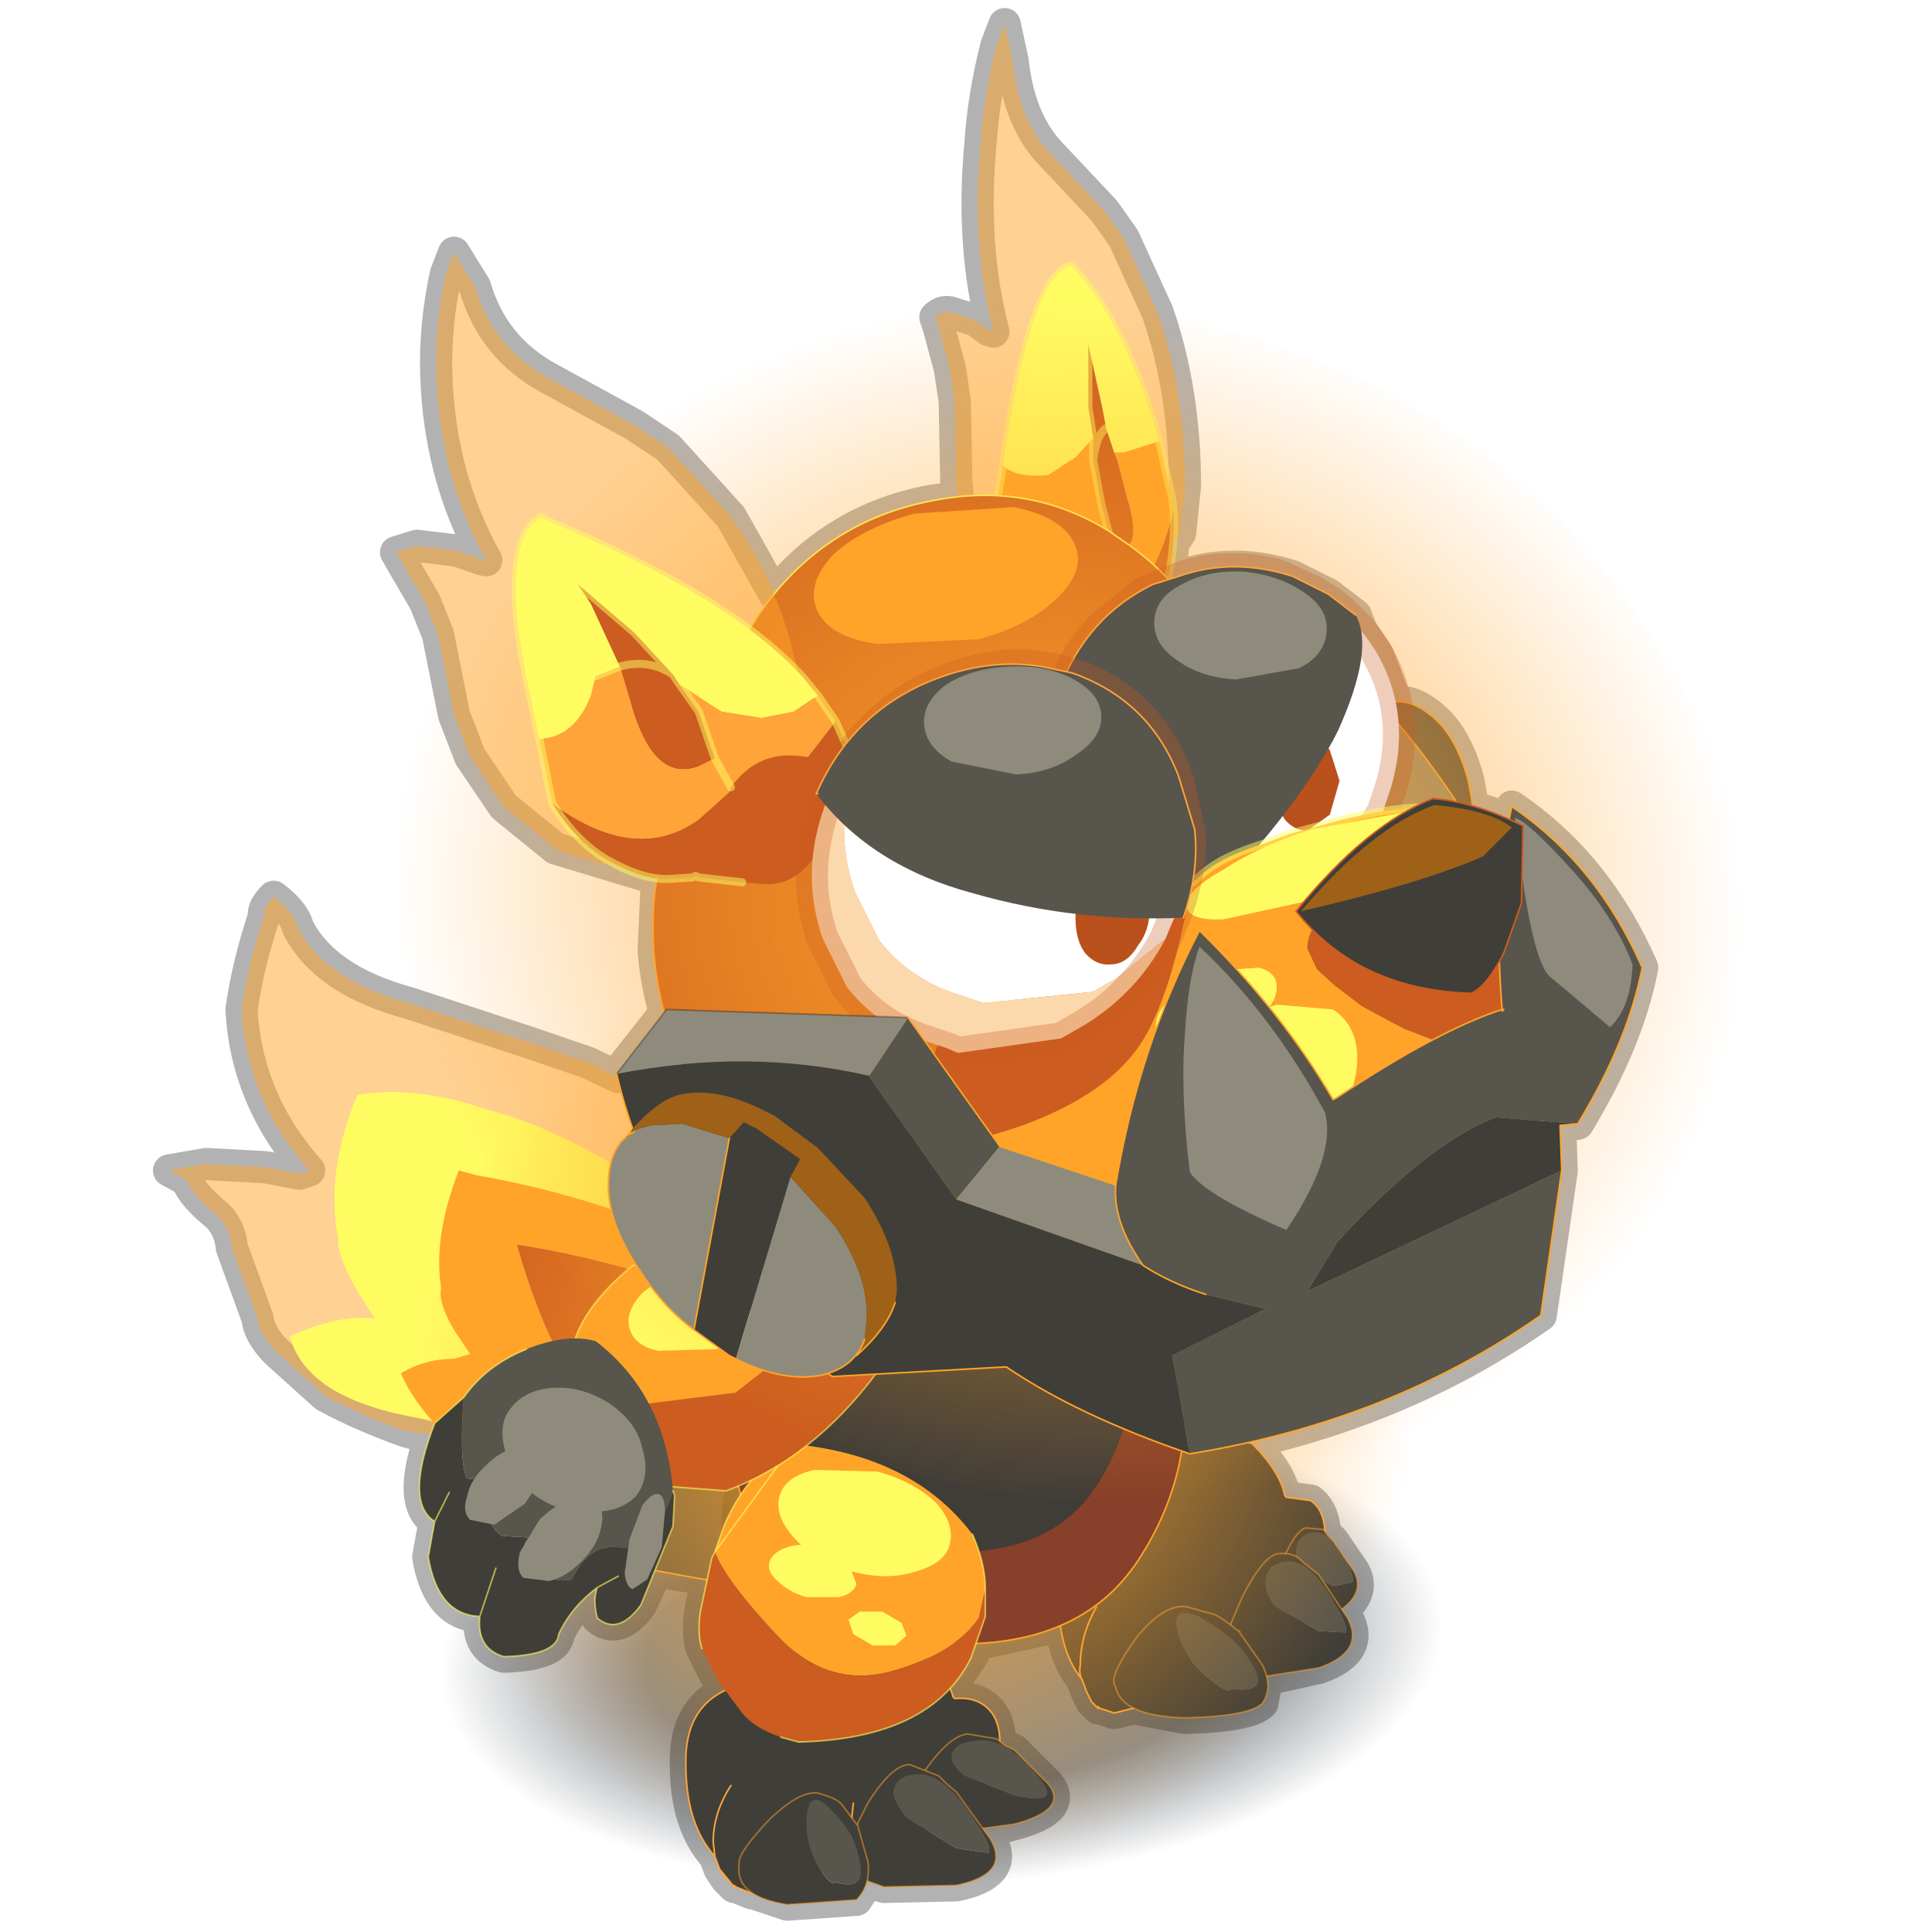 <?xml version="1.0" encoding="UTF-8" standalone="no"?>
<svg xmlns:xlink="http://www.w3.org/1999/xlink" height="600.0px" width="600.0px" xmlns="http://www.w3.org/2000/svg">
  <g transform="matrix(10.0, 0.0, 0.0, 10.0, 0.0, 0.0)">
    <use height="60.0" transform="matrix(1.0, 0.0, 0.0, 1.0, 0.0, 0.0)" width="60.0" xlink:href="#sprite0"/>
  </g>
  <defs>
    <g id="sprite0" transform="matrix(1.0, 0.0, 0.0, 1.0, 0.0, 0.0)">
      <use height="60.0" transform="matrix(1.0, 0.0, 0.0, 1.0, 0.0, 0.0)" width="60.0" xlink:href="#sprite1"/>
      <use height="59.45" transform="matrix(1.0, 0.0, 0.0, 1.0, 4.75, 0.25)" width="49.5" xlink:href="#sprite2"/>
    </g>
    <g id="sprite1" transform="matrix(1.0, 0.0, 0.0, 1.0, 0.0, 0.0)">
      <use height="60.0" transform="matrix(1.0, 0.0, 0.0, 1.0, 0.0, 0.0)" width="60.0" xlink:href="#shape0"/>
    </g>
    <g id="shape0" transform="matrix(1.0, 0.0, 0.0, 1.0, 0.0, 0.0)">
      <path d="M60.0 0.0 L60.0 60.0 0.0 60.0 0.0 0.0 60.0 0.0" fill="#ffba2e" fill-opacity="0.0" fill-rule="evenodd" stroke="none"/>
    </g>
    <g id="sprite2" transform="matrix(1.0, 0.0, 0.0, 1.0, 0.5, 0.5)">
      <use height="59.45" transform="matrix(1.0, 0.0, 0.0, 1.0, -0.5, -0.5)" width="46.75" xlink:href="#shape1"/>
      <use height="8.7" transform="matrix(1.0, 0.0, 0.0, 1.0, 25.65, 33.65)" width="10.15" xlink:href="#sprite3"/>
      <use height="31.35" transform="matrix(1.0, 0.0, 0.0, 1.0, 0.0, 27.1)" width="38.9" xlink:href="#shape3"/>
      <use height="0.0" transform="matrix(1.0, 0.0, 0.0, 1.0, 32.25, 22.85)" width="0.0" xlink:href="#sprite4"/>
      <use height="0.0" transform="matrix(1.0, 0.0, 0.0, 1.0, 46.7, 28.45)" width="0.0" xlink:href="#sprite5"/>
      <use height="15.35" transform="matrix(1.0, 0.0, 0.0, 1.0, 29.95, 19.65)" width="10.7" xlink:href="#shape4"/>
      <use height="0.0" transform="matrix(1.0, -0.036, 0.0, 1.0, 32.15, 21.95)" width="0.0" xlink:href="#sprite4"/>
      <use height="45.9" transform="matrix(1.0, 0.0, 0.0, 1.0, 7.0, 0.0)" width="42.0" xlink:href="#shape5"/>
      <use height="0.0" transform="matrix(1.0, 0.0, 0.0, 1.0, 32.5, 31.45)" width="0.0" xlink:href="#sprite7"/>
      <use height="0.0" transform="matrix(1.0, 0.0, 0.0, 1.0, 31.5, 28.15)" width="0.0" xlink:href="#sprite8"/>
      <use height="0.0" transform="matrix(1.0, 0.0, 0.0, 1.0, 18.7, 28.95)" width="0.0" xlink:href="#sprite9"/>
      <use height="0.0" transform="matrix(-0.546, -0.019, -0.041, 0.468, 26.05, 38.2)" width="0.0" xlink:href="#sprite6"/>
    </g>
    <g id="shape1" transform="matrix(1.0, 0.0, 0.0, 1.0, 0.5, 0.5)">
      <path d="M40.5 24.3 L40.45 24.05 40.35 23.5 Q39.95 22.0 39.1 21.4 38.6 21.0 38.1 21.05 L37.55 19.6 37.05 18.85 36.85 18.35 36.0 17.7 34.9 17.15 Q33.05 16.55 31.35 17.15 L31.05 17.25 31.2 16.1 31.4 15.8 31.55 14.35 Q31.55 11.4 30.7 8.95 L29.65 6.65 29.05 5.8 27.45 4.1 Q26.4 3.05 26.2 1.15 L25.95 0.0 25.7 0.65 Q25.3 2.2 25.2 3.7 24.9 6.9 25.6 9.55 L25.45 9.5 25.05 9.2 24.25 8.95 Q24.0 8.9 23.8 9.1 L23.9 9.4 24.25 10.7 24.4 11.7 24.45 14.25 24.5 14.7 23.7 14.8 Q20.7 15.35 18.8 17.7 L17.45 15.3 15.5 13.15 14.45 12.45 11.8 11.0 Q10.05 10.05 9.5 8.15 L8.85 7.1 8.6 7.75 Q8.25 9.35 8.3 10.9 8.4 14.05 9.85 16.65 L9.65 16.6 8.95 16.35 7.7 16.2 7.05 16.4 7.25 16.75 7.95 17.95 8.35 18.95 8.85 21.45 9.35 22.75 10.4 24.3 12.0 25.6 14.15 26.25 15.15 26.55 15.05 28.8 Q15.15 29.85 15.4 30.7 L13.9 32.6 13.95 32.7 13.0 32.25 11.25 31.65 7.45 30.4 Q4.85 29.7 4.0 28.05 3.9 27.6 3.25 27.1 2.9 27.45 2.95 27.7 2.45 29.2 2.25 30.6 2.4 33.4 4.35 35.6 L4.05 35.7 3.0 35.5 1.15 35.4 0.0 35.6 0.55 35.9 Q0.75 36.4 1.5 37.0 1.9 37.4 1.95 38.0 L2.75 40.2 Q2.8 40.7 3.35 41.25 L4.85 42.6 Q5.95 43.2 7.35 43.7 L8.1 43.9 Q7.4 45.95 8.25 46.5 L8.05 47.6 Q8.35 49.4 9.65 49.45 9.55 50.45 10.4 50.7 12.05 50.65 12.1 50.0 12.5 49.15 13.3 48.55 13.15 48.95 13.3 49.5 13.95 50.05 14.65 49.1 L15.15 48.05 16.7 48.3 16.5 49.3 Q16.4 50.0 16.55 50.45 L17.05 51.45 17.3 51.75 Q16.0 52.35 16.05 54.05 16.05 55.9 16.95 56.9 L17.1 57.3 17.3 57.6 17.55 57.85 17.6 57.85 18.1 58.05 18.15 58.05 19.2 58.4 21.35 58.25 21.7 57.7 22.2 57.85 24.45 57.8 Q26.15 57.45 25.5 56.35 L25.35 56.15 26.25 55.9 Q27.95 55.45 27.3 54.65 L26.25 53.6 25.95 53.45 25.8 53.35 Q25.8 52.55 25.3 52.2 24.95 51.95 24.4 52.0 L24.35 51.95 24.25 51.7 24.9 50.75 25.15 50.3 27.7 49.75 Q27.85 50.8 28.35 51.4 L28.5 51.8 28.65 52.1 28.85 52.3 28.9 52.3 29.35 52.45 29.75 52.35 29.95 52.3 31.55 52.6 Q33.55 52.55 33.95 52.15 L34.1 51.4 35.7 51.05 Q37.15 50.55 36.6 49.5 L36.45 49.25 Q37.15 48.7 36.8 48.05 L36.15 47.1 36.0 46.95 35.9 46.85 Q35.85 46.15 35.45 45.85 L34.7 45.75 34.65 45.7 Q34.5 44.95 33.65 44.1 L33.55 44.05 Q38.6 42.9 42.6 40.1 L43.25 35.6 43.2 34.2 43.75 34.15 Q45.3 31.6 45.75 29.3 44.35 26.1 41.7 24.3 L41.65 24.7 40.5 24.3 Z" fill="none" stroke="#000000" stroke-linecap="round" stroke-linejoin="round" stroke-opacity="0.302" stroke-width="1.0"/>
      <path d="M24.0 42.6 Q30.75 42.3 35.6 44.35 40.35 46.45 40.35 49.7 40.35 52.95 35.6 55.45 30.75 58.0 24.0 58.3 17.25 58.6 12.5 56.55 7.65 54.45 7.65 51.2 7.65 47.95 12.5 45.45 17.25 42.9 24.0 42.6" fill="url(#gradient0)" fill-rule="evenodd" stroke="none"/>
      <path d="M28.8 46.1 Q30.8 44.35 32.25 44.05 L32.55 43.95 33.65 44.1 Q34.5 44.95 34.65 45.7 L34.7 45.75 35.45 45.85 Q35.9 46.15 35.9 46.95 L35.85 47.5 35.45 48.5 34.35 49.65 33.55 49.8 33.8 49.4 33.9 49.2 34.2 48.45 34.25 47.8 34.2 48.45 33.9 49.2 33.8 49.4 33.55 49.8 33.45 49.9 32.6 50.65 31.75 50.9 31.75 50.85 31.7 50.85 31.7 50.9 31.7 50.85 31.75 50.85 31.95 50.25 32.0 49.3 31.95 50.25 31.75 50.85 31.75 50.9 31.7 50.9 31.0 51.7 30.55 52.05 Q30.2 52.2 29.95 52.3 L29.75 52.35 29.35 52.45 28.9 52.3 28.85 52.3 28.65 52.1 28.5 51.8 28.35 51.4 Q27.6 50.5 27.6 48.65 27.55 46.8 28.8 46.1 M28.8 49.15 Q28.3 50.05 28.3 50.95 28.25 51.25 28.35 51.4 28.25 51.25 28.3 50.95 28.3 50.05 28.8 49.15 M28.85 52.3 L28.85 52.25 28.9 52.3 28.85 52.25 28.85 52.3" fill="#403e38" fill-rule="evenodd" stroke="none"/>
      <path d="M28.8 46.1 Q27.55 46.8 27.6 48.65 27.6 50.5 28.35 51.4 28.25 51.25 28.3 50.95 28.3 50.05 28.8 49.15 M33.55 49.8 L34.35 49.65 35.45 48.5 35.85 47.5 35.9 46.95 Q35.9 46.15 35.45 45.85 L34.7 45.75 34.65 45.7 Q34.5 44.95 33.65 44.1 M33.55 49.8 L33.8 49.4 33.9 49.2 34.2 48.45 34.25 47.8 M31.75 50.9 L32.6 50.65 33.45 49.9 33.55 49.8 M31.7 50.9 L31.7 50.85 31.75 50.85 31.95 50.25 32.0 49.3 M31.75 50.85 L31.75 50.9 31.7 50.9 31.0 51.7 30.55 52.05 Q30.2 52.2 29.95 52.3 L29.75 52.35 29.35 52.45 28.9 52.3 28.85 52.3 28.65 52.1 28.5 51.8 28.35 51.4 M28.9 52.3 L28.85 52.25 28.85 52.3" fill="none" stroke="#ffa438" stroke-linecap="round" stroke-linejoin="round" stroke-width="0.05"/>
      <path d="M35.45 46.85 Q35.9 46.7 36.4 47.45 36.85 48.2 36.75 48.4 L36.15 48.5 35.2 48.0 Q34.95 47.7 35.0 47.35 35.05 46.95 35.45 46.85" fill="#57554c" fill-rule="evenodd" stroke="none"/>
      <path d="M35.3 46.7 L35.85 46.75 36.0 46.95 36.15 47.1 36.8 48.05 Q37.2 48.8 36.15 49.4 L34.8 49.85 34.4 49.75 34.2 48.75 34.5 47.9 Q34.95 46.8 35.3 46.7 M35.45 46.85 Q35.05 46.95 35.0 47.35 34.95 47.7 35.2 48.0 L36.15 48.5 36.75 48.4 Q36.85 48.2 36.4 47.45 35.9 46.7 35.45 46.85" fill="#403e38" fill-rule="evenodd" stroke="none"/>
      <path d="M35.3 46.7 Q34.95 46.8 34.5 47.9 L34.2 48.75 34.4 49.75 34.8 49.85 36.15 49.4 Q37.2 48.8 36.8 48.05 L36.15 47.1 36.0 46.95 35.85 46.75 35.3 46.7 Z" fill="none" stroke="#ffa429" stroke-linecap="round" stroke-linejoin="round" stroke-opacity="0.502" stroke-width="0.05"/>
      <path d="M35.45 47.95 L35.7 48.15 36.6 49.5 Q37.15 50.55 35.7 51.05 L33.8 51.35 33.2 51.2 33.2 51.25 32.9 49.85 33.35 48.8 Q34.0 47.55 34.45 47.5 34.95 47.45 35.2 47.75 L35.45 47.95 M34.35 49.15 L35.7 49.9 36.55 49.95 Q36.65 49.75 36.0 48.7 35.3 47.65 34.7 47.75 34.1 47.8 34.05 48.35 34.0 48.65 34.35 49.15" fill="#403e38" fill-rule="evenodd" stroke="none"/>
      <path d="M34.35 49.15 Q34.0 48.65 34.05 48.35 34.1 47.8 34.7 47.75 35.3 47.65 36.0 48.7 36.65 49.75 36.55 49.95 L35.7 49.9 34.35 49.15" fill="#57554c" fill-rule="evenodd" stroke="none"/>
      <path d="M35.45 47.95 L35.2 47.75 Q34.95 47.45 34.45 47.5 34.0 47.55 33.35 48.8 L32.9 49.85 33.2 51.25 33.2 51.2 33.8 51.35 35.7 51.05 Q37.15 50.55 36.6 49.5 L35.7 48.15 35.45 47.95 Z" fill="none" stroke="#ffa429" stroke-linecap="round" stroke-linejoin="round" stroke-opacity="0.502" stroke-width="0.05"/>
      <path d="M33.25 49.95 L33.95 50.95 Q34.3 51.65 33.95 52.15 33.55 52.55 31.55 52.6 29.6 52.55 29.4 51.65 L29.35 51.55 Q29.25 51.2 30.05 50.1 30.9 49.05 31.6 49.15 L32.5 49.4 Q32.85 49.6 33.2 49.9 L33.25 49.9 33.25 49.95 M31.3 49.85 Q31.5 50.7 32.2 51.3 32.9 51.9 33.0 51.7 34.2 51.85 33.65 50.95 33.2 50.15 32.15 49.55 31.15 49.0 31.3 49.85" fill="#403e38" fill-rule="evenodd" stroke="none"/>
      <path d="M31.3 49.85 Q31.15 49.0 32.15 49.55 33.2 50.15 33.65 50.95 34.2 51.85 33.0 51.7 32.9 51.9 32.2 51.3 31.5 50.7 31.3 49.85" fill="#57554c" fill-rule="evenodd" stroke="none"/>
      <path d="M33.25 49.95 L33.25 49.9 33.2 49.9 Q32.85 49.6 32.5 49.4 L31.6 49.15 Q30.9 49.05 30.05 50.1 29.25 51.2 29.35 51.55 L29.4 51.65 Q29.6 52.55 31.55 52.6 33.55 52.55 33.95 52.15 34.3 51.65 33.95 50.95 L33.25 49.95 Z" fill="none" stroke="#ffa429" stroke-linecap="round" stroke-linejoin="round" stroke-opacity="0.502" stroke-width="0.05"/>
    </g>
    <radialGradient cx="0" cy="0" gradientTransform="matrix(-0.019, 9.0E-4, 0.0, 0.009, 24.0, 50.45)" gradientUnits="userSpaceOnUse" id="gradient0" r="819.2" spreadMethod="pad">
      <stop offset="0.588" stop-color="#0d151c" stop-opacity="0.502"/>
      <stop offset="1.0" stop-color="#101a24" stop-opacity="0.0"/>
    </radialGradient>
    <g id="sprite3" transform="matrix(1.0, 0.0, 0.0, 1.0, 0.0, 0.0)">
      <use height="8.7" transform="matrix(1.0, 0.0, 0.0, 1.0, 0.0, 0.0)" width="10.15" xlink:href="#shape2"/>
    </g>
    <g id="shape2" transform="matrix(1.0, 0.0, 0.0, 1.0, 0.0, 0.0)">
      <path d="M9.8 2.45 L9.65 2.8 9.75 2.4 9.8 2.45 9.75 2.4 9.8 2.35 9.8 2.45" fill="#666649" fill-rule="evenodd" stroke="none"/>
      <path d="M9.85 2.4 L9.8 2.45 9.8 2.35 9.85 2.4" fill="#3a392c" fill-rule="evenodd" stroke="none"/>
      <path d="M9.5 2.7 L8.5 1.8 7.0 3.05 6.75 3.25 6.65 3.25 4.55 4.4 Q4.55 2.65 3.4 1.65 L2.65 1.05 4.3 0.8 6.9 0.55 7.2 0.4 8.05 0.0 8.65 0.2 9.1 0.55 10.15 1.5 9.9 2.05 10.15 2.4 9.85 2.85 9.85 2.4 9.8 2.35 9.5 2.7 M8.05 0.8 L9.45 1.45 9.9 2.05 9.45 1.45 8.05 0.8" fill="#f4c23f" fill-rule="evenodd" stroke="none"/>
      <path d="M9.8 3.3 L9.9 3.15 9.9 3.25 9.8 3.3 M9.75 2.4 L9.5 2.7 9.1 2.95 9.0 2.9 9.5 2.7 9.8 2.35 9.75 2.4" fill="#4d4d37" fill-rule="evenodd" stroke="none"/>
      <path d="M2.65 1.05 L3.4 1.65 Q4.55 2.65 4.55 4.4 L6.65 3.25 6.75 3.25 7.0 3.05 8.5 1.8 9.5 2.7 9.75 2.4 9.65 2.8 9.8 2.45 9.85 2.4 9.85 2.85 9.85 3.05 9.9 3.1 9.9 3.15 9.8 3.3 8.05 4.45 7.6 5.0 7.5 4.85 1.95 8.7 Q1.15 8.0 0.55 6.75 L0.0 5.2 0.2 4.6 Q0.95 2.25 1.55 1.9 L2.65 1.05 M9.0 2.9 L9.1 2.95 9.5 2.7 9.0 2.9 Q9.0 2.45 8.55 2.5 L8.85 3.0 9.0 2.9 8.85 3.0 8.55 2.5 Q9.0 2.45 9.0 2.9" fill="#ba871b" fill-rule="evenodd" stroke="none"/>
      <path d="M2.65 1.05 L1.55 1.9 M1.95 8.7 L7.5 4.85 M7.6 5.0 L8.05 4.45 9.8 3.3 9.9 3.15 M9.9 3.1 L9.85 3.05 9.85 2.85 9.85 2.4 M9.75 2.4 L9.5 2.7 9.1 2.95 9.0 2.9 8.85 3.0 8.55 2.5 Q9.0 2.45 9.0 2.9 L9.5 2.7 9.8 2.35 9.85 2.4 M9.9 2.05 L10.15 1.5 9.1 0.55 8.65 0.2 8.05 0.0 7.2 0.4 6.9 0.55 4.3 0.8 2.65 1.05 M9.75 2.4 L9.8 2.45 9.8 2.35 9.75 2.4 M9.8 3.3 L9.9 3.25 9.9 3.15 M9.85 2.85 L10.15 2.4 9.9 2.05 9.45 1.45 8.05 0.8" fill="none" stroke="#171711" stroke-linecap="round" stroke-linejoin="round" stroke-opacity="0.482" stroke-width="0.05"/>
    </g>
    <g id="shape3" transform="matrix(1.0, 0.0, 0.0, 1.0, 0.0, -27.1)">
      <path d="M2.95 27.7 Q2.9 27.45 3.25 27.1 3.9 27.6 4.0 28.05 4.85 29.7 7.45 30.4 L11.25 31.65 13.0 32.25 Q14.65 33.0 15.75 33.95 18.35 36.0 18.8 38.7 L18.8 40.0 12.25 44.3 7.35 43.7 Q5.95 43.2 4.85 42.6 L3.35 41.25 Q2.8 40.7 2.75 40.2 L1.95 38.0 Q1.9 37.4 1.5 37.0 0.75 36.4 0.55 35.9 L0.0 35.6 1.15 35.4 3.0 35.5 4.05 35.7 4.35 35.6 Q2.4 33.4 2.25 30.6 2.45 29.2 2.95 27.7" fill="#ffa428" fill-opacity="0.502" fill-rule="evenodd" stroke="none"/>
      <path d="M20.5 39.55 Q19.0 37.85 17.85 37.25 17.4 37.4 17.35 38.3 13.6 36.45 9.55 35.75 L9.0 35.6 Q8.2 37.65 8.45 39.25 8.35 39.7 8.85 40.55 L9.35 41.3 8.85 41.45 Q7.95 41.45 7.2 41.9 7.5 42.6 8.15 43.35 4.3 42.8 3.75 40.75 5.3 40.05 6.4 40.2 5.2 38.45 5.25 37.7 4.85 35.65 5.85 33.25 7.65 32.95 9.85 33.7 12.0 34.25 14.5 35.85 14.6 34.4 15.0 33.75 17.7 35.35 20.5 39.55 M23.55 43.95 L23.55 44.1 23.55 43.95" fill="#fffc62" fill-rule="evenodd" stroke="none"/>
      <path d="M8.15 43.35 Q7.5 42.6 7.2 41.9 7.95 41.45 8.85 41.45 L9.35 41.3 8.85 40.55 Q8.35 39.7 8.45 39.25 8.2 37.65 9.0 35.6 L9.55 35.75 Q13.6 36.45 17.35 38.3 17.4 37.4 17.85 37.25 19.0 37.85 20.5 39.55 22.15 41.0 23.1 42.6 16.95 38.85 10.8 37.9 12.05 42.3 14.05 43.75 L10.95 43.5 Q10.8 44.65 13.4 46.5 10.2 45.4 8.35 43.65 L8.15 43.35" fill="#ffa428" fill-rule="evenodd" stroke="none"/>
      <path d="M13.4 46.5 Q10.8 44.65 10.95 43.5 L14.05 43.75 Q12.05 42.3 10.8 37.9 16.95 38.85 23.1 42.6 L23.55 43.95 23.55 44.1 Q22.9 45.25 21.1 46.6 L18.55 47.65 Q15.55 47.25 13.4 46.5" fill="#cc5c1f" fill-rule="evenodd" stroke="none"/>
      <path d="M13.4 43.7 L13.35 43.6 Q13.7 41.4 15.5 40.0 17.15 38.65 18.8 38.45 19.1 38.25 19.85 38.45 21.3 38.6 23.4 40.95 20.6 40.95 19.6 41.95 17.85 43.05 17.45 45.05 14.85 44.45 13.4 43.7" fill="#8f8b7c" fill-rule="evenodd" stroke="none"/>
      <path d="M23.4 40.95 L24.2 42.9 Q24.7 44.35 23.65 46.0 L22.5 47.3 Q20.15 49.1 17.7 48.5 L17.45 47.75 Q16.9 46.6 17.35 45.2 L17.45 45.05 Q17.85 43.05 19.6 41.95 20.6 40.95 23.4 40.95" fill="#403e38" fill-rule="evenodd" stroke="none"/>
      <path d="M17.7 48.5 L14.15 47.85 13.55 46.85 13.35 46.3 Q13.0 45.15 13.4 43.7 14.85 44.45 17.45 45.05 L17.35 45.2 Q16.9 46.6 17.45 47.75 L17.7 48.5" fill="#57554c" fill-rule="evenodd" stroke="none"/>
      <path d="M23.4 40.95 L24.2 42.9 Q24.7 44.35 23.65 46.0 L22.5 47.3 Q20.15 49.1 17.7 48.5 L14.15 47.85 13.55 46.85 13.35 46.3 Q13.0 45.15 13.4 43.7 L13.35 43.6 Q13.7 41.4 15.5 40.0 17.15 38.65 18.8 38.45 19.1 38.25 19.85 38.45 21.3 38.6 23.4 40.95 Z" fill="none" stroke="#ffa438" stroke-linecap="round" stroke-linejoin="round" stroke-width="0.05"/>
      <path d="M34.45 32.3 Q39.05 36.7 38.9 42.75 38.85 48.85 34.1 53.1 29.45 57.3 22.9 57.25 16.35 57.15 11.8 52.85 7.2 48.55 7.35 42.45 7.45 36.4 12.15 32.1 16.8 27.9 23.35 27.95 29.9 28.0 34.45 32.3" fill="url(#gradient1)" fill-rule="evenodd" stroke="none"/>
      <path d="M18.8 47.7 Q17.05 45.4 17.65 42.35 18.2 39.5 20.45 37.5 22.65 35.65 25.35 35.55 28.1 35.45 29.75 37.3 31.35 39.1 31.55 42.2 31.75 45.3 30.0 47.85 28.25 50.35 24.45 50.3 20.65 50.2 18.8 47.7" fill="#874029" fill-rule="evenodd" stroke="none"/>
      <path d="M18.8 47.7 Q17.05 45.4 17.65 42.35 18.2 39.5 20.45 37.5 22.65 35.65 25.35 35.55 28.1 35.45 29.75 37.3 31.35 39.1 31.55 42.2 31.75 45.3 30.0 47.85 28.25 50.35 24.45 50.3 20.65 50.2 18.8 47.7 Z" fill="none" stroke="#ffa328" stroke-linecap="round" stroke-linejoin="round" stroke-width="0.05"/>
      <path d="M28.5 37.4 Q29.75 38.8 29.9 41.2 30.05 43.6 28.7 45.55 27.35 47.45 24.45 47.45 21.5 47.35 20.1 45.45 18.75 43.65 19.2 41.3 19.65 39.1 21.35 37.6 23.05 36.15 25.15 36.1 27.25 36.0 28.5 37.4" fill="#403d38" fill-rule="evenodd" stroke="none"/>
      <path d="M23.15 50.25 Q24.15 51.2 24.35 51.95 L24.4 52.0 Q24.95 51.95 25.3 52.2 25.8 52.55 25.8 53.35 L25.75 53.9 25.3 54.85 Q24.75 55.6 24.0 55.9 L23.05 55.95 23.0 55.95 23.05 55.95 23.35 55.55 23.45 55.35 23.8 54.65 23.9 54.0 23.8 54.65 23.45 55.35 23.35 55.55 23.05 55.95 23.0 55.95 22.95 56.0 21.95 56.65 20.95 56.8 20.9 56.75 20.95 56.75 21.15 56.2 21.25 55.25 21.15 56.2 20.95 56.75 20.9 56.75 20.95 56.8 20.9 56.8 20.05 57.5 Q19.8 57.6 19.5 57.8 L18.85 58.0 18.6 58.0 18.1 58.05 17.6 57.85 17.55 57.85 17.1 57.3 17.3 57.6 17.1 57.3 16.95 56.9 Q16.05 55.9 16.05 54.05 16.0 52.2 17.5 51.65 19.85 50.15 21.5 50.0 L21.9 49.95 Q22.6 49.95 23.15 50.25 M17.45 54.7 Q16.9 55.55 16.9 56.45 L16.95 56.9 16.9 56.45 Q16.9 55.55 17.45 54.7 M20.9 56.75 L20.9 56.8 20.9 56.75 M17.55 57.85 L17.55 57.8 17.6 57.85 17.55 57.8 17.55 57.85" fill="#403e38" fill-rule="evenodd" stroke="none"/>
      <path d="M23.0 55.95 L23.05 55.95 24.0 55.9 Q24.75 55.6 25.3 54.85 L25.75 53.9 25.8 53.35 Q25.8 52.55 25.3 52.2 24.95 51.95 24.4 52.0 L24.35 51.95 Q24.15 51.2 23.15 50.25 M17.5 51.65 Q16.0 52.2 16.05 54.05 16.05 55.9 16.95 56.9 L16.9 56.45 Q16.9 55.55 17.45 54.7 M23.0 55.95 L23.05 55.95 23.35 55.55 23.45 55.35 23.8 54.65 23.9 54.0 M21.25 55.25 L21.15 56.2 20.95 56.75 20.9 56.75 20.95 56.8 21.95 56.65 22.95 56.0 23.0 55.95 M20.9 56.8 L20.9 56.75 M20.95 56.8 L20.9 56.8 20.05 57.5 Q19.8 57.6 19.5 57.8 L18.85 58.0 18.6 58.0 18.1 58.05 17.6 57.85 17.55 57.85 17.1 57.3 17.3 57.6 17.1 57.3 16.95 56.9 M17.6 57.85 L17.55 57.8 17.55 57.85" fill="none" stroke="#ffa438" stroke-linecap="round" stroke-linejoin="round" stroke-width="0.05"/>
      <path d="M23.3 56.05 L23.3 56.1 23.3 56.05" fill="#39423f" fill-rule="evenodd" stroke="none"/>
      <path d="M26.25 55.0 L24.7 54.4 Q24.25 54.05 24.3 53.75 24.4 53.35 25.1 53.3 25.8 53.2 26.6 54.0 27.4 54.8 27.25 55.0 27.1 55.2 26.25 55.0" fill="#57554c" fill-rule="evenodd" stroke="none"/>
      <path d="M23.3 56.05 L23.0 55.05 23.5 54.2 Q24.25 53.15 24.8 53.1 L25.7 53.25 25.95 53.45 26.25 53.6 27.3 54.65 Q27.95 55.45 26.25 55.9 L24.0 56.2 23.3 56.05 M26.25 55.0 Q27.1 55.2 27.25 55.0 27.4 54.8 26.6 54.0 25.8 53.2 25.1 53.3 24.4 53.35 24.3 53.75 24.25 54.05 24.7 54.4 L26.25 55.0" fill="#403e38" fill-rule="evenodd" stroke="none"/>
      <path d="M23.3 56.05 L24.0 56.2 26.25 55.9 Q27.95 55.45 27.3 54.65 L26.25 53.6 25.95 53.45 25.7 53.25 24.8 53.1 Q24.25 53.15 23.5 54.2 L23.0 55.05 23.3 56.05 23.3 56.1 23.3 56.05 Z" fill="none" stroke="#ffa429" stroke-linecap="round" stroke-linejoin="round" stroke-opacity="0.502" stroke-width="0.05"/>
      <path d="M23.9 54.4 L24.15 54.65 24.45 54.9 25.5 56.35 Q26.15 57.45 24.45 57.8 L22.2 57.85 21.5 57.6 21.5 57.65 21.2 56.25 21.7 55.25 Q22.45 54.05 23.0 54.05 L23.9 54.4 M23.3 54.35 Q22.6 54.35 22.5 54.85 22.45 55.15 22.9 55.7 L24.45 56.65 25.45 56.8 Q25.6 56.6 24.8 55.45 24.0 54.35 23.3 54.35" fill="#403e38" fill-rule="evenodd" stroke="none"/>
      <path d="M23.3 54.35 Q24.0 54.35 24.8 55.45 25.6 56.6 25.45 56.8 L24.45 56.65 22.9 55.7 Q22.45 55.15 22.5 54.85 22.6 54.35 23.3 54.35" fill="#57554c" fill-rule="evenodd" stroke="none"/>
      <path d="M23.9 54.4 L23.0 54.05 Q22.45 54.05 21.7 55.25 L21.2 56.25 21.5 57.65 21.5 57.6 22.2 57.85 24.45 57.8 Q26.15 57.45 25.5 56.35 L24.45 54.9 24.15 54.65 23.9 54.4 Z" fill="none" stroke="#ffa429" stroke-linecap="round" stroke-linejoin="round" stroke-opacity="0.502" stroke-width="0.05"/>
      <path d="M19.8 55.65 Q19.75 56.5 20.15 57.2 20.55 57.85 20.7 57.7 21.65 58.0 21.45 57.05 21.3 56.15 20.55 55.45 19.9 54.75 19.8 55.65 M18.65 55.75 Q19.65 54.8 20.2 54.95 20.75 55.1 20.9 55.3 L21.35 55.9 21.4 55.95 21.4 56.0 21.7 57.05 Q21.8 57.8 21.35 58.25 L19.2 58.4 Q17.6 58.15 17.7 57.2 L17.7 57.1 Q17.7 56.75 18.65 55.75" fill="#403e38" fill-rule="evenodd" stroke="none"/>
      <path d="M19.8 55.65 Q19.9 54.75 20.55 55.45 21.3 56.15 21.45 57.05 21.65 58.0 20.7 57.7 20.55 57.85 20.15 57.2 19.75 56.5 19.8 55.65" fill="#57554c" fill-rule="evenodd" stroke="none"/>
      <path d="M18.65 55.75 Q17.7 56.75 17.7 57.1 L17.7 57.2 Q17.6 58.15 19.2 58.4 L21.35 58.25 Q21.8 57.8 21.7 57.05 L21.4 56.0 21.4 55.95 21.35 55.9 20.9 55.3 Q20.75 55.1 20.2 54.95 19.65 54.8 18.65 55.75 Z" fill="none" stroke="#ffa429" stroke-linecap="round" stroke-linejoin="round" stroke-opacity="0.502" stroke-width="0.05"/>
      <path d="M25.35 48.6 L25.15 49.5 Q24.4 50.6 22.45 51.15 20.45 51.7 18.9 50.05 17.3 48.35 16.95 47.45 L17.25 46.6 Q18.0 44.9 19.4 44.1 23.1 44.45 24.95 46.9 25.35 47.8 25.35 48.6" fill="#ffa428" fill-rule="evenodd" stroke="none"/>
      <path d="M16.95 47.45 Q17.3 48.35 18.9 50.05 20.45 51.7 22.45 51.15 24.4 50.6 25.15 49.5 L25.35 48.6 25.35 49.45 24.9 50.75 Q23.65 53.25 19.55 53.35 L19.0 53.2 Q18.15 52.9 17.8 52.45 L17.05 51.45 16.55 50.45 Q16.4 50.0 16.5 49.3 L16.85 47.65 16.95 47.45" fill="#cc5c1f" fill-rule="evenodd" stroke="none"/>
      <path d="M16.95 47.45 L16.85 47.65 16.5 49.3 Q16.4 50.0 16.55 50.45 M19.0 53.2 L19.55 53.35 Q23.65 53.25 24.9 50.75 L25.35 49.45 25.35 48.6 Q25.35 47.8 24.95 46.9 M19.4 44.1 Q18.0 44.9 17.25 46.6 L16.95 47.45 Z" fill="none" stroke="#fffc61" stroke-linecap="round" stroke-linejoin="round" stroke-opacity="0.6" stroke-width="0.05"/>
      <path d="M24.25 47.2 Q24.1 47.8 23.2 48.05 22.3 48.35 21.2 48.05 20.1 47.75 19.45 47.05 18.8 46.35 18.95 45.75 19.1 45.1 20.05 44.9 L22.0 44.95 Q23.1 45.25 23.8 45.9 24.4 46.55 24.25 47.2" fill="#fffc62" fill-rule="evenodd" stroke="none"/>
      <path d="M21.35 48.45 Q21.25 48.75 20.8 48.85 L19.8 48.85 Q19.25 48.7 18.9 48.35 18.55 48.05 18.65 47.75 18.75 47.45 19.2 47.3 19.65 47.15 20.2 47.3 20.75 47.45 21.1 47.8 L21.35 48.45" fill="#fffc62" fill-rule="evenodd" stroke="none"/>
      <path d="M22.9 50.05 L22.55 50.35 21.85 50.35 21.25 50.0 21.1 49.55 21.45 49.3 22.15 49.3 22.75 49.65 22.9 50.05" fill="#fffc62" fill-rule="evenodd" stroke="none"/>
      <path d="M13.6 43.0 L12.5 41.25 Q12.75 39.9 14.4 38.55 L20.05 38.25 21.25 39.65 17.6 42.5 13.6 43.0" fill="#ffa428" fill-rule="evenodd" stroke="none"/>
      <path d="M22.0 41.8 L22.0 41.85 22.0 41.8" fill="#403e38" fill-rule="evenodd" stroke="none"/>
      <path d="M21.25 39.65 L22.0 41.8 22.0 41.85 Q20.0 44.55 17.3 45.55 L14.0 45.3 13.6 43.0 17.6 42.5 21.25 39.65" fill="#cc5c1f" fill-rule="evenodd" stroke="none"/>
      <path d="M13.6 43.0 L12.5 41.25 Q12.75 39.9 14.4 38.55 L20.05 38.25 21.25 39.65 22.0 41.8 22.0 41.85 Q20.0 44.55 17.3 45.55 L14.0 45.3 13.6 43.0 Z" fill="none" stroke="#fffc61" stroke-linecap="round" stroke-linejoin="round" stroke-opacity="0.6" stroke-width="0.05"/>
      <path d="M15.2 41.2 Q14.45 41.05 14.3 40.5 14.15 40.0 14.7 39.4 15.3 38.9 16.3 38.6 L18.05 38.5 Q18.85 38.75 19.0 39.25 19.15 39.8 18.55 40.3 18.0 40.9 17.0 41.15 L15.2 41.2" fill="#fffc62" fill-rule="evenodd" stroke="none"/>
      <path d="M11.1 41.15 Q12.35 40.65 13.25 40.9 15.4 42.55 15.65 45.55 L15.5 46.0 14.95 47.1 Q14.65 47.4 13.9 47.3 13.05 47.2 12.5 48.3 11.9 48.45 11.25 47.9 10.85 47.2 11.2 47.0 L10.35 46.95 Q9.9 46.7 9.85 45.85 L10.0 44.95 Q9.45 45.25 9.25 45.15 9.0 44.65 9.15 42.65 9.85 41.65 11.1 41.15" fill="#57554c" fill-rule="evenodd" stroke="none"/>
      <path d="M15.65 45.55 L15.7 45.7 15.65 46.65 14.65 49.1 Q13.95 50.05 13.3 49.5 13.15 48.95 13.3 48.55 12.5 49.15 12.1 50.0 12.05 50.65 10.4 50.7 9.55 50.45 9.65 49.45 8.35 49.4 8.05 47.6 L8.25 46.5 Q7.3 45.9 8.25 43.45 L9.15 42.65 Q9.0 44.65 9.25 45.15 9.45 45.25 10.0 44.95 L9.85 45.85 Q9.9 46.7 10.35 46.95 L11.2 47.0 Q10.85 47.2 11.25 47.9 11.9 48.45 12.5 48.3 13.05 47.2 13.9 47.3 14.65 47.4 14.95 47.1 L15.5 46.0 15.65 45.55 M8.7 45.6 L8.25 46.5 8.7 45.6 M10.15 47.95 L9.65 49.45 10.15 47.95 M13.95 48.2 L13.3 48.55 13.95 48.2" fill="#403e38" fill-rule="evenodd" stroke="none"/>
      <path d="M15.65 45.55 L15.7 45.7 15.65 46.65 14.65 49.1 Q13.95 50.05 13.3 49.5 13.15 48.95 13.3 48.55 12.5 49.15 12.1 50.0 12.05 50.65 10.4 50.7 9.55 50.45 9.65 49.45 8.35 49.4 8.05 47.6 L8.25 46.5 Q7.3 45.9 8.25 43.45 L9.15 42.65 Q9.85 41.65 11.1 41.15 M13.3 48.55 L13.95 48.2 M9.65 49.45 L10.15 47.95 M8.25 46.5 L8.7 45.6" fill="none" stroke="#fffc61" stroke-linecap="round" stroke-linejoin="round" stroke-opacity="0.6" stroke-width="0.05"/>
      <path d="M11.65 45.05 L11.05 45.95 10.1 46.6 9.35 46.45 Q9.1 46.2 9.25 45.75 9.35 45.2 9.85 44.75 10.3 44.3 10.8 44.2 L11.5 44.3 Q11.8 44.6 11.65 45.05" fill="#8f8b7c" fill-rule="evenodd" stroke="none"/>
      <path d="M11.8 48.35 L11.0 48.25 Q10.75 48.0 10.9 47.45 L11.5 46.45 Q12.0 45.95 12.5 45.85 L13.3 45.95 Q13.55 46.2 13.4 46.75 13.3 47.25 12.8 47.75 12.3 48.25 11.8 48.35" fill="#8f8b7c" fill-rule="evenodd" stroke="none"/>
      <path d="M14.15 48.1 L14.3 47.05 14.7 46.0 Q15.0 45.6 15.2 45.65 15.4 45.7 15.4 46.2 L15.3 47.3 14.85 48.3 14.4 48.6 Q14.2 48.55 14.15 48.1" fill="#8f8b7c" fill-rule="evenodd" stroke="none"/>
      <path d="M10.45 44.35 Q10.2 43.5 10.6 43.0 11.05 42.4 11.95 42.35 12.85 42.3 13.7 42.85 14.55 43.45 14.7 44.25 14.95 45.05 14.55 45.65 14.1 46.2 13.15 46.2 12.3 46.3 11.45 45.75 10.6 45.15 10.45 44.35" fill="#8f8b7c" fill-rule="evenodd" stroke="none"/>
    </g>
    <radialGradient cx="0" cy="0" gradientTransform="matrix(0.019, 2.0E-4, -3.0E-4, 0.018, 23.1, 42.6)" gradientUnits="userSpaceOnUse" id="gradient1" r="819.2" spreadMethod="pad">
      <stop offset="0.0" stop-color="#ffa529"/>
      <stop offset="1.0" stop-color="#ffa429" stop-opacity="0.0"/>
    </radialGradient>
    <g id="sprite5" transform="matrix(1.0, 0.0, 0.0, 1.0, -1.7, -1.65)">
      <use height="0.0" transform="matrix(-0.539, -0.019, -0.041, 0.462, 1.7, 1.65)" width="0.0" xlink:href="#sprite6"/>
    </g>
    <g id="shape4" transform="matrix(1.0, 0.0, 0.0, 1.0, -29.95, -19.65)">
      <path d="M37.65 21.15 Q38.4 20.85 39.1 21.4 39.95 22.0 40.35 23.5 L40.45 24.05 40.65 25.7 40.35 27.85 Q39.85 29.85 38.75 30.65 38.3 31.05 37.85 31.05 L37.5 32.05 34.15 35.0 36.35 29.95 36.85 25.2 36.9 25.15 39.95 24.1 Q38.7 22.25 37.65 21.15 M38.4 29.5 L39.95 24.1 38.4 29.5" fill="#57554c" fill-rule="evenodd" stroke="none"/>
      <path d="M34.15 35.0 L29.95 31.75 Q29.8 25.15 32.2 20.6 L32.3 20.45 32.35 20.4 Q34.05 21.55 35.7 23.6 L36.85 25.15 36.9 25.15 36.85 25.2 36.35 29.95 34.15 35.0" fill="#403e38" fill-rule="evenodd" stroke="none"/>
      <path d="M32.35 20.4 Q34.0 19.7 35.7 19.65 36.55 20.05 37.65 21.15 38.7 22.25 39.95 24.1 L36.9 25.15 36.85 25.15 35.7 23.6 Q34.05 21.55 32.35 20.4" fill="#8f8b7c" fill-rule="evenodd" stroke="none"/>
      <path d="M32.35 20.4 Q34.0 19.7 35.7 19.65 36.55 20.05 37.65 21.15 38.4 20.85 39.1 21.4 39.95 22.0 40.35 23.5 L40.45 24.05 40.65 25.7 40.35 27.85 Q39.85 29.85 38.75 30.65 38.3 31.05 37.85 31.05 M34.15 35.0 L29.95 31.75 Q29.8 25.15 32.2 20.6 L32.3 20.45 32.35 20.4 M39.95 24.1 Q38.7 22.25 37.65 21.15 M39.95 24.1 L38.4 29.5" fill="none" stroke="#ffa328" stroke-linecap="round" stroke-linejoin="round" stroke-width="0.05"/>
    </g>
    <g id="shape5" transform="matrix(1.0, 0.0, 0.0, 1.0, -7.0, 0.0)">
      <path d="M27.3 23.05 Q29.85 24.3 30.8 26.9 31.45 28.7 31.05 30.4 L30.55 31.85 Q29.4 34.1 24.25 34.65 19.05 35.0 17.25 33.7 15.35 32.25 15.05 28.8 14.85 25.3 16.55 23.4 L18.15 22.25 Q19.55 21.5 21.6 21.65 24.85 21.7 27.3 23.05" fill="#cc5c1f" fill-rule="evenodd" stroke="none"/>
      <path d="M27.3 23.05 Q24.85 21.7 21.6 21.65 19.55 21.5 18.15 22.25 L16.55 23.4 Q14.85 25.3 15.05 28.8 15.35 32.25 17.25 33.7 19.05 35.0 24.25 34.65 29.4 34.1 30.55 31.85 L31.05 30.4 Q31.45 28.7 30.8 26.9 29.85 24.3 27.3 23.05 Z" fill="none" stroke="#ffa438" stroke-linecap="round" stroke-linejoin="round" stroke-width="0.05"/>
      <path d="M25.7 0.65 L25.95 0.0 26.2 1.15 Q26.4 3.05 27.45 4.1 L29.05 5.8 29.65 6.65 30.7 8.95 Q31.55 11.4 31.55 14.35 L31.4 15.8 28.3 19.9 26.1 18.7 25.2 17.2 24.65 15.6 24.45 14.25 24.4 11.7 24.25 10.7 23.9 9.4 23.8 9.1 Q24.0 8.9 24.25 8.95 L25.05 9.2 25.45 9.5 25.6 9.55 Q24.9 6.9 25.2 3.7 25.3 2.2 25.7 0.65" fill="#ffa429" fill-opacity="0.502" fill-rule="evenodd" stroke="none"/>
      <path d="M25.3 18.0 L25.55 15.9 25.9 13.7 Q26.3 14.1 27.3 14.0 L28.15 13.45 28.7 12.85 28.7 13.55 28.95 14.9 29.3 16.25 Q30.3 16.5 29.75 14.7 L29.45 13.55 29.35 13.3 29.65 13.3 30.75 12.95 31.05 14.3 31.15 14.7 31.2 15.1 Q30.2 19.05 27.95 17.95 L27.85 17.9 Q27.05 17.45 26.2 18.4 L26.15 18.4 25.3 18.0 M29.6 17.05 L29.3 16.25 29.6 17.05" fill="#ffa429" fill-rule="evenodd" stroke="none"/>
      <path d="M25.9 13.7 Q26.75 7.85 28.0 7.5 29.65 9.15 30.75 12.95 L29.65 13.3 29.35 13.3 29.1 12.55 29.0 12.0 28.55 9.95 28.55 11.9 28.7 12.85 28.15 13.45 27.3 14.0 Q26.3 14.1 25.9 13.7 M29.6 12.45 L29.1 12.55 29.6 12.45" fill="#fffc62" fill-rule="evenodd" stroke="none"/>
      <path d="M31.2 15.1 Q31.25 16.6 30.9 17.6 L30.05 19.15 29.5 19.65 29.5 19.7 28.75 20.65 28.45 21.1 Q27.4 22.4 25.45 19.15 L25.35 19.05 25.3 18.0 26.15 18.4 26.2 18.4 Q27.05 17.45 27.85 17.9 L27.95 17.95 Q30.2 19.05 31.2 15.1 M28.7 12.85 L28.55 11.9 28.55 9.95 29.0 12.0 29.1 12.55 29.35 13.3 29.45 13.55 29.75 14.7 Q30.3 16.5 29.3 16.25 L28.95 14.9 28.7 13.55 28.7 12.85 M28.7 13.55 Q28.8 12.75 29.1 12.55 28.8 12.75 28.7 13.55" fill="#cc5c1f" fill-rule="evenodd" stroke="none"/>
      <path d="M31.2 15.1 Q31.25 16.6 30.9 17.6 L30.05 19.15 29.5 19.65 29.5 19.7 28.75 20.65 M25.35 19.05 L25.3 18.0 25.55 15.9 25.9 13.7 Q26.75 7.85 28.0 7.5 29.65 9.15 30.75 12.95 L31.05 14.3 31.15 14.7 31.2 15.1 M28.7 12.85 L28.55 11.9 28.55 9.95 M29.1 12.55 L29.6 12.45 M29.3 16.25 L29.6 17.05 M29.1 12.55 Q28.8 12.75 28.7 13.55 L28.95 14.9 29.3 16.25 M28.7 13.55 L28.7 12.85" fill="none" stroke="#fffc62" stroke-linecap="round" stroke-linejoin="round" stroke-opacity="0.502" stroke-width="0.25"/>
      <path d="M17.35 26.55 L16.85 24.85 Q16.55 22.9 17.05 21.1 17.4 19.75 18.3 18.35 20.3 15.45 23.7 14.8 26.7 14.2 29.2 15.75 L29.85 16.2 Q32.65 18.25 33.2 21.75 L33.35 23.5 Q33.25 26.0 31.75 28.15 29.75 31.1 26.4 31.75 23.0 32.4 20.2 30.35 18.15 28.85 17.35 26.55" fill="#cc5c1f" fill-rule="evenodd" stroke="none"/>
      <path d="M17.35 26.55 L16.85 24.85 Q16.55 22.9 17.05 21.1 17.4 19.75 18.3 18.35 20.3 15.45 23.7 14.8 26.7 14.2 29.2 15.75 L29.85 16.2 Q32.65 18.25 33.2 21.75 L33.35 23.5" fill="none" stroke="#fffc62" stroke-linecap="round" stroke-linejoin="round" stroke-width="0.05"/>
      <path d="M27.65 17.75 Q26.8 18.65 25.15 19.1 L22.0 19.25 Q20.55 19.05 20.15 18.25 19.75 17.45 20.6 16.5 21.5 15.65 23.15 15.2 L26.25 15.0 Q27.7 15.3 28.1 16.1 28.5 16.9 27.65 17.75" fill="#ffa328" fill-rule="evenodd" stroke="none"/>
      <path d="M32.85 9.5 Q41.35 11.85 45.85 18.75 50.45 25.5 48.35 32.9 46.3 40.2 38.9 43.75 31.5 47.3 23.1 45.0 14.65 42.7 10.15 35.85 5.65 29.0 7.6 21.6 9.65 14.3 17.05 10.75 24.4 7.25 32.85 9.5" fill="url(#gradient2)" fill-rule="evenodd" stroke="none"/>
      <path d="M8.6 7.75 L8.85 7.1 9.5 8.15 Q10.05 10.05 11.8 11.0 L14.45 12.45 15.5 13.15 17.45 15.3 Q19.1 17.6 19.6 20.55 L19.6 22.05 Q15.95 26.35 15.5 26.5 12.6 25.95 12.0 25.6 L10.4 24.3 9.35 22.75 8.85 21.45 8.35 18.95 7.95 17.95 7.25 16.75 7.05 16.4 7.7 16.2 8.95 16.35 9.65 16.6 9.85 16.65 Q8.4 14.05 8.3 10.9 8.25 9.35 8.6 7.75" fill="#ffa429" fill-opacity="0.502" fill-rule="evenodd" stroke="none"/>
      <path d="M11.5 22.2 L11.05 20.05 Q10.4 16.6 11.25 15.55 L11.55 15.3 11.7 15.4 Q17.45 17.8 19.7 20.3 L20.15 20.85 19.4 21.35 18.4 21.55 17.15 21.35 15.85 20.5 15.65 20.2 14.45 18.9 12.7 17.4 13.1 18.0 14.0 19.95 13.25 20.25 13.1 20.85 Q12.6 22.15 11.5 22.2" fill="#fffc62" fill-rule="evenodd" stroke="none"/>
      <path d="M20.7 21.65 L21.1 22.55 21.05 22.65 Q20.45 26.9 18.4 26.7 L17.8 26.65 16.45 26.5 16.35 26.45 16.25 26.5 15.45 26.55 Q14.65 26.55 13.6 25.95 12.65 25.4 11.9 24.2 14.5 26.1 16.45 24.7 L17.4 23.85 17.45 23.7 Q18.3 22.5 19.75 22.75 L19.85 22.75 20.7 21.65 M12.7 17.4 L14.45 18.9 15.65 20.2 15.85 20.5 16.45 21.35 16.95 22.8 16.45 23.05 Q15.0 23.6 14.3 20.95 L14.0 19.95 Q14.9 19.7 15.65 20.2 14.9 19.7 14.0 19.95 L13.1 18.0 12.7 17.4" fill="#cc5c1f" fill-rule="evenodd" stroke="none"/>
      <path d="M11.9 24.2 L11.5 22.2 Q12.6 22.15 13.1 20.85 L13.25 20.25 14.0 19.95 14.3 20.95 Q15.0 23.6 16.45 23.05 L16.95 22.8 16.45 21.35 15.85 20.5 17.15 21.35 18.4 21.55 19.4 21.35 20.15 20.85 20.7 21.65 19.85 22.75 19.75 22.75 Q18.3 22.5 17.45 23.7 L17.4 23.85 16.45 24.7 Q14.5 26.1 11.9 24.2 M17.45 23.7 L16.95 22.8 17.45 23.7" fill="#ffa438" fill-rule="evenodd" stroke="none"/>
      <path d="M20.7 21.65 L21.1 22.55 M17.8 26.65 L16.45 26.5 16.35 26.45 16.25 26.5 15.45 26.55 Q14.65 26.55 13.6 25.95 12.65 25.4 11.9 24.2 L11.5 22.2 11.05 20.05 Q10.4 16.6 11.25 15.55 L11.55 15.3 11.7 15.4 Q17.45 17.8 19.7 20.3 L20.15 20.85 20.7 21.65 M12.7 17.4 L14.45 18.9 15.65 20.2 15.85 20.5 M16.95 22.8 L16.45 21.35 15.85 20.5 M16.95 22.8 L17.45 23.7 M15.65 20.2 Q14.9 19.7 14.0 19.95 L13.25 20.25" fill="none" stroke="#fffc62" stroke-linecap="round" stroke-linejoin="round" stroke-opacity="0.502" stroke-width="0.25"/>
      <path d="M29.1 18.6 L30.3 17.65 31.0 17.35 Q32.6 16.65 34.4 17.1 L35.5 17.6 Q36.8 18.3 37.55 19.6 38.6 21.5 37.95 23.7 L37.7 24.45 36.5 25.4 Q34.5 26.5 32.4 25.95 30.25 25.35 29.2 23.4 28.55 22.2 28.55 20.9 L28.75 19.4 29.1 18.6" fill="#ffffff" fill-rule="evenodd" stroke="none"/>
      <path d="M29.1 18.6 L28.75 19.4 28.55 20.9 Q28.55 22.2 29.2 23.4 30.25 25.35 32.4 25.95 34.5 26.5 36.5 25.4 L37.7 24.45 37.3 25.1 35.45 26.9 Q33.45 28.0 31.35 27.45 29.2 26.85 28.15 24.9 27.5 23.7 27.5 22.4 L27.7 20.9 Q28.1 19.5 29.1 18.6" fill="#fcd9ad" fill-rule="evenodd" stroke="none"/>
      <path d="M37.7 24.45 L37.95 23.7 Q38.6 21.5 37.55 19.6 36.8 18.3 35.5 17.6 L34.4 17.1 Q32.6 16.65 31.0 17.35 L30.3 17.65 29.1 18.6 M37.7 24.45 L37.3 25.1 35.45 26.9 Q33.45 28.0 31.35 27.45 29.2 26.85 28.15 24.9 27.5 23.7 27.5 22.4 L27.7 20.9 Q28.1 19.5 29.1 18.6" fill="none" stroke="#cc5c1f" stroke-linecap="round" stroke-linejoin="round" stroke-opacity="0.302" stroke-width="1.0"/>
      <path d="M36.05 22.55 L36.35 23.5 36.05 24.55 35.35 25.05 Q34.95 25.05 34.65 24.7 34.4 24.3 34.4 23.7 34.4 23.1 34.65 22.7 34.95 22.2 35.35 22.2 35.8 22.15 36.05 22.55" fill="#ba501b" fill-rule="evenodd" stroke="none"/>
      <path d="M36.85 18.35 Q37.45 19.4 36.3 21.95 35.05 24.45 31.65 27.9 L31.0 27.75 Q28.8 26.95 27.8 24.85 27.25 23.55 27.35 22.2 L27.65 20.65 Q28.5 18.4 30.55 17.4 L31.35 17.15 Q33.05 16.55 34.9 17.15 L36.0 17.7 36.85 18.35" fill="#57554c" fill-rule="evenodd" stroke="none"/>
      <path d="M36.85 18.35 L36.0 17.7 34.9 17.15 Q33.05 16.55 31.35 17.15 L30.55 17.4 Q28.5 18.4 27.65 20.65 L27.35 22.2 Q27.25 23.55 27.8 24.85 28.8 26.95 31.0 27.75 L31.65 27.9" fill="none" stroke="#ffa438" stroke-linecap="round" stroke-linejoin="round" stroke-width="0.05"/>
      <path d="M35.1 20.0 L33.15 20.35 Q32.05 20.3 31.3 19.75 30.55 19.25 30.6 18.5 30.65 17.8 31.45 17.4 32.25 16.95 33.35 17.0 34.45 17.1 35.25 17.65 36.0 18.15 35.95 18.85 35.9 19.6 35.1 20.0" fill="#8f8b7c" fill-rule="evenodd" stroke="none"/>
      <path d="M42.35 29.95 L42.35 29.9 42.35 29.95" fill="#a5986b" fill-rule="evenodd" stroke="none"/>
      <path d="M42.35 29.95 Q42.85 34.15 42.6 37.1 42.45 38.95 41.75 40.05 40.95 40.7 39.9 41.15 38.1 41.85 33.9 42.0 31.6 42.05 30.1 41.35 L28.25 40.5 26.55 39.9 Q25.2 39.05 23.6 38.95 L21.5 39.15 22.85 34.9 Q23.85 35.1 26.5 34.2 29.1 33.25 30.15 31.7 31.15 30.2 31.75 26.65 L31.8 26.65 Q32.35 26.1 33.05 25.8 33.5 25.6 34.0 25.45 L34.8 25.15 36.45 24.7 Q40.2 23.8 40.65 25.05 L40.85 25.8 40.0 25.7 39.6 25.8 39.15 25.9 Q38.75 25.95 38.05 26.3 L36.6 27.15 35.95 27.5 Q35.35 28.15 35.35 28.7 L35.65 29.35 36.2 29.85 37.05 30.5 38.35 31.2 39.9 31.8 40.35 31.8 Q40.9 31.75 41.55 31.15 L42.35 29.95" fill="#ffa428" fill-rule="evenodd" stroke="none"/>
      <path d="M42.35 29.95 L41.55 31.15 Q40.9 31.75 40.35 31.8 L39.9 31.8 38.35 31.2 37.05 30.5 36.2 29.85 35.65 29.35 35.35 28.7 Q35.35 28.15 35.95 27.5 L36.6 27.15 38.05 26.3 Q38.75 25.95 39.15 25.9 L39.6 25.8 40.0 25.7 40.85 25.8 Q41.85 27.4 42.35 29.9 L42.35 29.95 M31.75 26.65 Q31.15 30.2 30.15 31.7 29.1 33.25 26.5 34.2 23.85 35.1 22.85 34.9 L23.85 31.75 24.85 31.3 Q26.3 30.5 27.6 28.75 L31.4 27.05 30.55 28.15 31.4 27.05 31.75 26.65 M26.55 39.9 L28.25 40.5 30.1 41.35 Q31.6 42.05 33.9 42.0 38.1 41.85 39.9 41.15 40.95 40.7 41.75 40.05 L40.1 41.3 36.85 42.35 32.3 43.1 Q29.65 43.4 27.65 40.7 L26.55 39.9" fill="#cc5c1f" fill-rule="evenodd" stroke="none"/>
      <path d="M41.75 40.05 Q42.45 38.95 42.6 37.1 42.85 34.15 42.35 29.95 L42.35 29.9 Q41.85 27.4 40.85 25.8 L40.65 25.05 Q40.2 23.8 36.45 24.7 L34.8 25.15 34.0 25.45 Q33.5 25.6 33.05 25.8 32.35 26.1 31.8 26.65 L31.75 26.65 31.4 27.05 30.55 28.15 M21.5 39.15 L23.6 38.95 M41.75 40.05 L40.1 41.3 36.85 42.35 32.3 43.1 Q29.65 43.4 27.65 40.7 L26.55 39.9" fill="none" stroke="#fffc62" stroke-linecap="round" stroke-linejoin="round" stroke-opacity="0.502" stroke-width="0.25"/>
      <path d="M38.25 26.05 L35.5 27.2 32.75 27.8 Q31.6 27.85 31.6 27.35 31.6 26.9 32.75 26.25 33.9 25.5 35.5 25.0 L38.25 24.5 Q39.4 24.4 39.4 24.85 39.4 25.35 38.25 26.05" fill="#fffc62" fill-rule="evenodd" stroke="none"/>
      <path d="M33.85 30.85 L32.5 31.6 31.2 31.7 Q30.65 31.6 30.65 31.1 30.65 30.65 31.2 30.15 31.75 29.65 32.5 29.4 L33.85 29.3 Q34.4 29.45 34.4 29.9 34.4 30.4 33.85 30.85" fill="#fffc62" fill-rule="evenodd" stroke="none"/>
      <path d="M36.15 34.15 Q35.4 35.05 34.4 35.4 L32.65 35.25 Q31.9 34.75 31.9 33.7 31.9 32.7 32.65 31.7 33.35 30.75 34.4 30.45 L36.15 30.6 Q36.9 31.1 36.9 32.1 36.9 33.15 36.15 34.15" fill="#fffc62" fill-rule="evenodd" stroke="none"/>
      <path d="M21.55 22.2 L21.75 22.0 Q22.65 21.0 23.95 20.45 25.8 19.65 27.55 20.05 L28.4 20.3 Q30.6 21.25 31.35 23.55 L31.7 25.15 Q31.75 26.6 31.05 28.15 L30.95 28.4 29.4 29.65 28.7 30.05 25.3 30.4 25.15 30.35 24.25 30.05 Q22.9 29.55 22.05 28.45 L21.3 26.95 Q20.5 24.65 21.6 22.25 L21.55 22.2" fill="#ffffff" fill-rule="evenodd" stroke="none"/>
      <path d="M30.95 28.4 Q30.05 30.1 28.4 31.1 L27.7 31.5 24.5 31.95 24.15 31.8 23.25 31.5 Q21.9 31.0 21.05 29.9 L20.3 28.4 Q19.5 26.1 20.6 23.7 21.0 22.85 21.55 22.2 L21.6 22.25 Q20.5 24.65 21.3 26.95 L22.05 28.45 Q22.9 29.55 24.25 30.05 L25.15 30.35 25.3 30.4 28.7 30.05 29.4 29.65 30.95 28.4" fill="#fcd9ad" fill-rule="evenodd" stroke="none"/>
      <path d="M21.55 22.2 L21.75 22.0 Q22.65 21.0 23.95 20.45 25.8 19.65 27.55 20.05 L28.4 20.3 Q30.6 21.25 31.35 23.55 L31.7 25.15 Q31.75 26.6 31.05 28.15 L30.95 28.4 Q30.05 30.1 28.4 31.1 L27.7 31.5 24.5 31.95 24.15 31.8 23.25 31.5 Q21.9 31.0 21.05 29.9 L20.3 28.4 Q19.5 26.1 20.6 23.7 21.0 22.85 21.55 22.2 Z" fill="none" stroke="#cc5c1f" stroke-linecap="round" stroke-linejoin="round" stroke-opacity="0.302" stroke-width="1.0"/>
      <path d="M28.15 27.75 Q28.15 27.1 28.45 26.6 L29.25 26.05 Q29.75 26.05 30.1 26.35 30.45 26.8 30.45 27.5 30.45 28.15 30.1 28.6 29.75 29.2 29.25 29.2 28.8 29.25 28.45 28.85 28.15 28.45 28.15 27.75" fill="#ba501b" fill-rule="evenodd" stroke="none"/>
      <path d="M41.4 30.6 L41.4 30.65 41.45 30.6 41.4 30.6 41.45 30.6 41.4 30.65 41.4 30.6 Q41.1 27.0 41.7 24.3 44.35 26.1 45.75 29.3 45.3 31.6 43.75 34.15 L41.2 33.95 Q39.1 34.75 36.3 37.8 L35.35 39.35 43.25 35.6 42.6 40.1 Q37.9 43.4 31.7 44.4 L31.15 41.35 34.05 39.9 32.2 39.45 Q31.1 39.1 30.25 38.55 29.3 37.2 29.4 36.05 30.1 31.8 32.0 28.15 34.55 30.65 36.15 33.4 L36.25 33.35 Q39.4 31.25 41.4 30.6 M22.95 30.85 L25.8 34.85 24.45 36.5 21.75 32.7 21.75 32.65 22.95 30.85" fill="#57554c" fill-rule="evenodd" stroke="none"/>
      <path d="M29.4 36.05 Q29.3 37.2 30.25 38.55 L24.45 36.5 25.8 34.85 29.4 36.05 M13.9 32.6 L15.45 30.6 22.95 30.85 21.75 32.65 21.7 32.65 Q17.95 31.8 13.9 32.6" fill="#8f8b7c" fill-rule="evenodd" stroke="none"/>
      <path d="M30.25 38.55 Q31.1 39.1 32.2 39.45 L34.05 39.9 31.15 41.35 31.7 44.4 Q28.2 43.2 26.0 41.7 L20.6 42.0 Q15.25 38.4 13.9 32.6 17.95 31.8 21.7 32.65 L21.75 32.65 21.75 32.7 24.45 36.5 30.25 38.55 M43.25 35.6 L35.35 39.35 36.3 37.8 Q39.1 34.75 41.2 33.95 L43.75 34.15 43.2 34.2 43.25 35.6" fill="#403e38" fill-rule="evenodd" stroke="none"/>
      <path d="M13.9 32.6 L15.45 30.6 22.95 30.85" fill="none" stroke="#000000" stroke-linecap="round" stroke-linejoin="round" stroke-opacity="0.302" stroke-width="0.05"/>
      <path d="M41.4 30.6 L41.45 30.6 41.4 30.65 41.4 30.6 Q39.4 31.25 36.25 33.35 L36.15 33.4 Q34.55 30.65 32.0 28.15 30.1 31.8 29.4 36.05 29.3 37.2 30.25 38.55 31.1 39.1 32.2 39.45 M31.7 44.4 Q37.9 43.4 42.6 40.1 L43.25 35.6 M43.75 34.15 Q45.3 31.6 45.75 29.3 44.35 26.1 41.7 24.3 41.1 27.0 41.4 30.6 M43.75 34.15 L43.2 34.2 43.25 35.6 M22.95 30.85 L25.8 34.85 29.4 36.05 M13.9 32.6 Q15.25 38.4 20.6 42.0 L26.0 41.7 Q28.2 43.2 31.7 44.4" fill="none" stroke="#ffa328" stroke-linecap="round" stroke-linejoin="round" stroke-width="0.05"/>
      <path d="M32.0 28.65 Q34.25 30.75 35.9 33.8 36.25 35.15 34.7 37.45 32.15 36.35 31.7 35.65 31.4 33.15 31.55 31.35 31.65 29.6 32.0 28.65" fill="#8f8b7c" fill-rule="evenodd" stroke="none"/>
      <path d="M43.6 26.3 Q44.9 27.75 45.45 29.2 45.4 30.55 44.75 31.15 L42.85 29.55 Q42.25 28.9 41.8 24.65 42.2 24.75 43.6 26.3" fill="#8f8b7c" fill-rule="evenodd" stroke="none"/>
      <path d="M14.25 34.5 L14.45 34.4 14.0 34.75 14.25 34.5" fill="#874029" fill-rule="evenodd" stroke="none"/>
      <path d="M17.4 34.6 L17.85 34.1 18.25 34.3 19.6 35.25 19.3 35.8 17.6 41.45 17.4 41.35 16.3 40.55 17.4 34.6" fill="#403e38" fill-rule="evenodd" stroke="none"/>
      <path d="M19.3 35.8 L20.7 37.35 Q21.8 39.0 21.65 40.4 L21.6 40.85 Q21.3 41.7 20.3 41.95 19.1 42.2 17.6 41.45 L19.3 35.8 M14.45 34.4 L14.45 34.35 14.6 34.3 14.95 34.2 15.95 34.15 17.4 34.6 16.3 40.55 Q15.35 39.85 14.65 38.75 13.55 37.15 13.65 35.85 13.7 34.95 14.25 34.5 L14.0 34.75 14.45 34.4" fill="#8f8b7c" fill-rule="evenodd" stroke="none"/>
      <path d="M19.3 35.8 L19.6 35.25 18.25 34.3 17.85 34.1 17.4 34.6 15.95 34.15 14.95 34.2 14.6 34.3 14.45 34.35 14.45 34.4 14.25 34.5 14.35 34.35 Q15.2 33.4 15.85 33.25 16.9 33.0 18.3 33.65 L18.8 33.9 20.15 34.9 21.6 36.45 Q22.65 38.05 22.6 39.4 L22.55 39.7 Q22.3 40.5 21.35 41.35 L21.6 40.85 21.65 40.4 Q21.8 39.0 20.7 37.35 L19.3 35.8" fill="#9e6117" fill-rule="evenodd" stroke="none"/>
      <path d="M21.35 41.35 Q22.3 40.5 22.55 39.7 M14.35 34.35 L14.25 34.5 14.45 34.4 M17.4 34.6 L16.3 40.55 17.4 41.35 17.6 41.45 M14.0 34.75 L14.25 34.5 Q13.7 34.95 13.65 35.85 13.55 37.15 14.65 38.75 15.35 39.85 16.3 40.55 M21.6 40.85 Q21.3 41.7 20.3 41.95 19.1 42.2 17.6 41.45" fill="none" stroke="#ffa328" stroke-linecap="round" stroke-linejoin="round" stroke-width="0.05"/>
      <path d="M42.0 27.3 L41.45 28.85 Q40.95 29.85 40.45 30.1 36.95 30.0 35.0 27.55 37.2 24.85 39.25 24.05 40.55 24.15 42.05 24.9 L42.0 27.3" fill="#403e38" fill-rule="evenodd" stroke="none"/>
      <path d="M42.0 27.3 L42.05 24.9 Q40.55 24.15 39.25 24.05 37.2 24.85 35.0 27.55 36.95 30.0 40.45 30.1 40.95 29.85 41.45 28.85 L42.0 27.3 Z" fill="none" stroke="#cc5c1f" stroke-linecap="round" stroke-linejoin="round" stroke-width="0.05"/>
      <path d="M40.8 25.85 Q38.85 26.7 35.15 27.55 37.35 24.95 39.3 24.25 41.0 24.4 41.7 24.95 L40.8 25.85" fill="#9e6117" fill-rule="evenodd" stroke="none"/>
      <path d="M31.5 27.75 Q28.15 27.9 25.0 27.0 21.8 26.15 20.1 23.9 L20.15 23.9 20.1 23.9 Q21.1 21.6 23.3 20.55 25.25 19.65 27.1 19.95 L28.05 20.15 Q30.45 21.0 31.35 23.35 L31.85 25.0 Q32.0 26.3 31.5 27.75" fill="#57554c" fill-rule="evenodd" stroke="none"/>
      <path d="M31.5 27.75 Q32.0 26.3 31.85 25.0 L31.35 23.35 Q30.45 21.0 28.05 20.15 L27.1 19.95 Q25.25 19.65 23.3 20.55 21.1 21.6 20.1 23.9 L20.15 23.9 20.1 23.9" fill="none" stroke="#ffa438" stroke-linecap="round" stroke-linejoin="round" stroke-width="0.05"/>
      <path d="M28.15 22.7 Q27.4 23.25 26.3 23.3 L24.3 22.9 Q23.5 22.45 23.45 21.75 23.4 21.05 24.15 20.5 24.95 20.0 26.1 19.95 27.2 19.9 28.0 20.3 28.9 20.75 28.95 21.45 29.0 22.15 28.15 22.7" fill="#8f8b7c" fill-rule="evenodd" stroke="none"/>
    </g>
    <radialGradient cx="0" cy="0" gradientTransform="matrix(0.022, -0.011, 0.013, 0.02, 27.95, 27.3)" gradientUnits="userSpaceOnUse" id="gradient2" r="819.2" spreadMethod="pad">
      <stop offset="0.0" stop-color="#ffa529"/>
      <stop offset="1.0" stop-color="#ffa429" stop-opacity="0.0"/>
    </radialGradient>
  </defs>
</svg>
